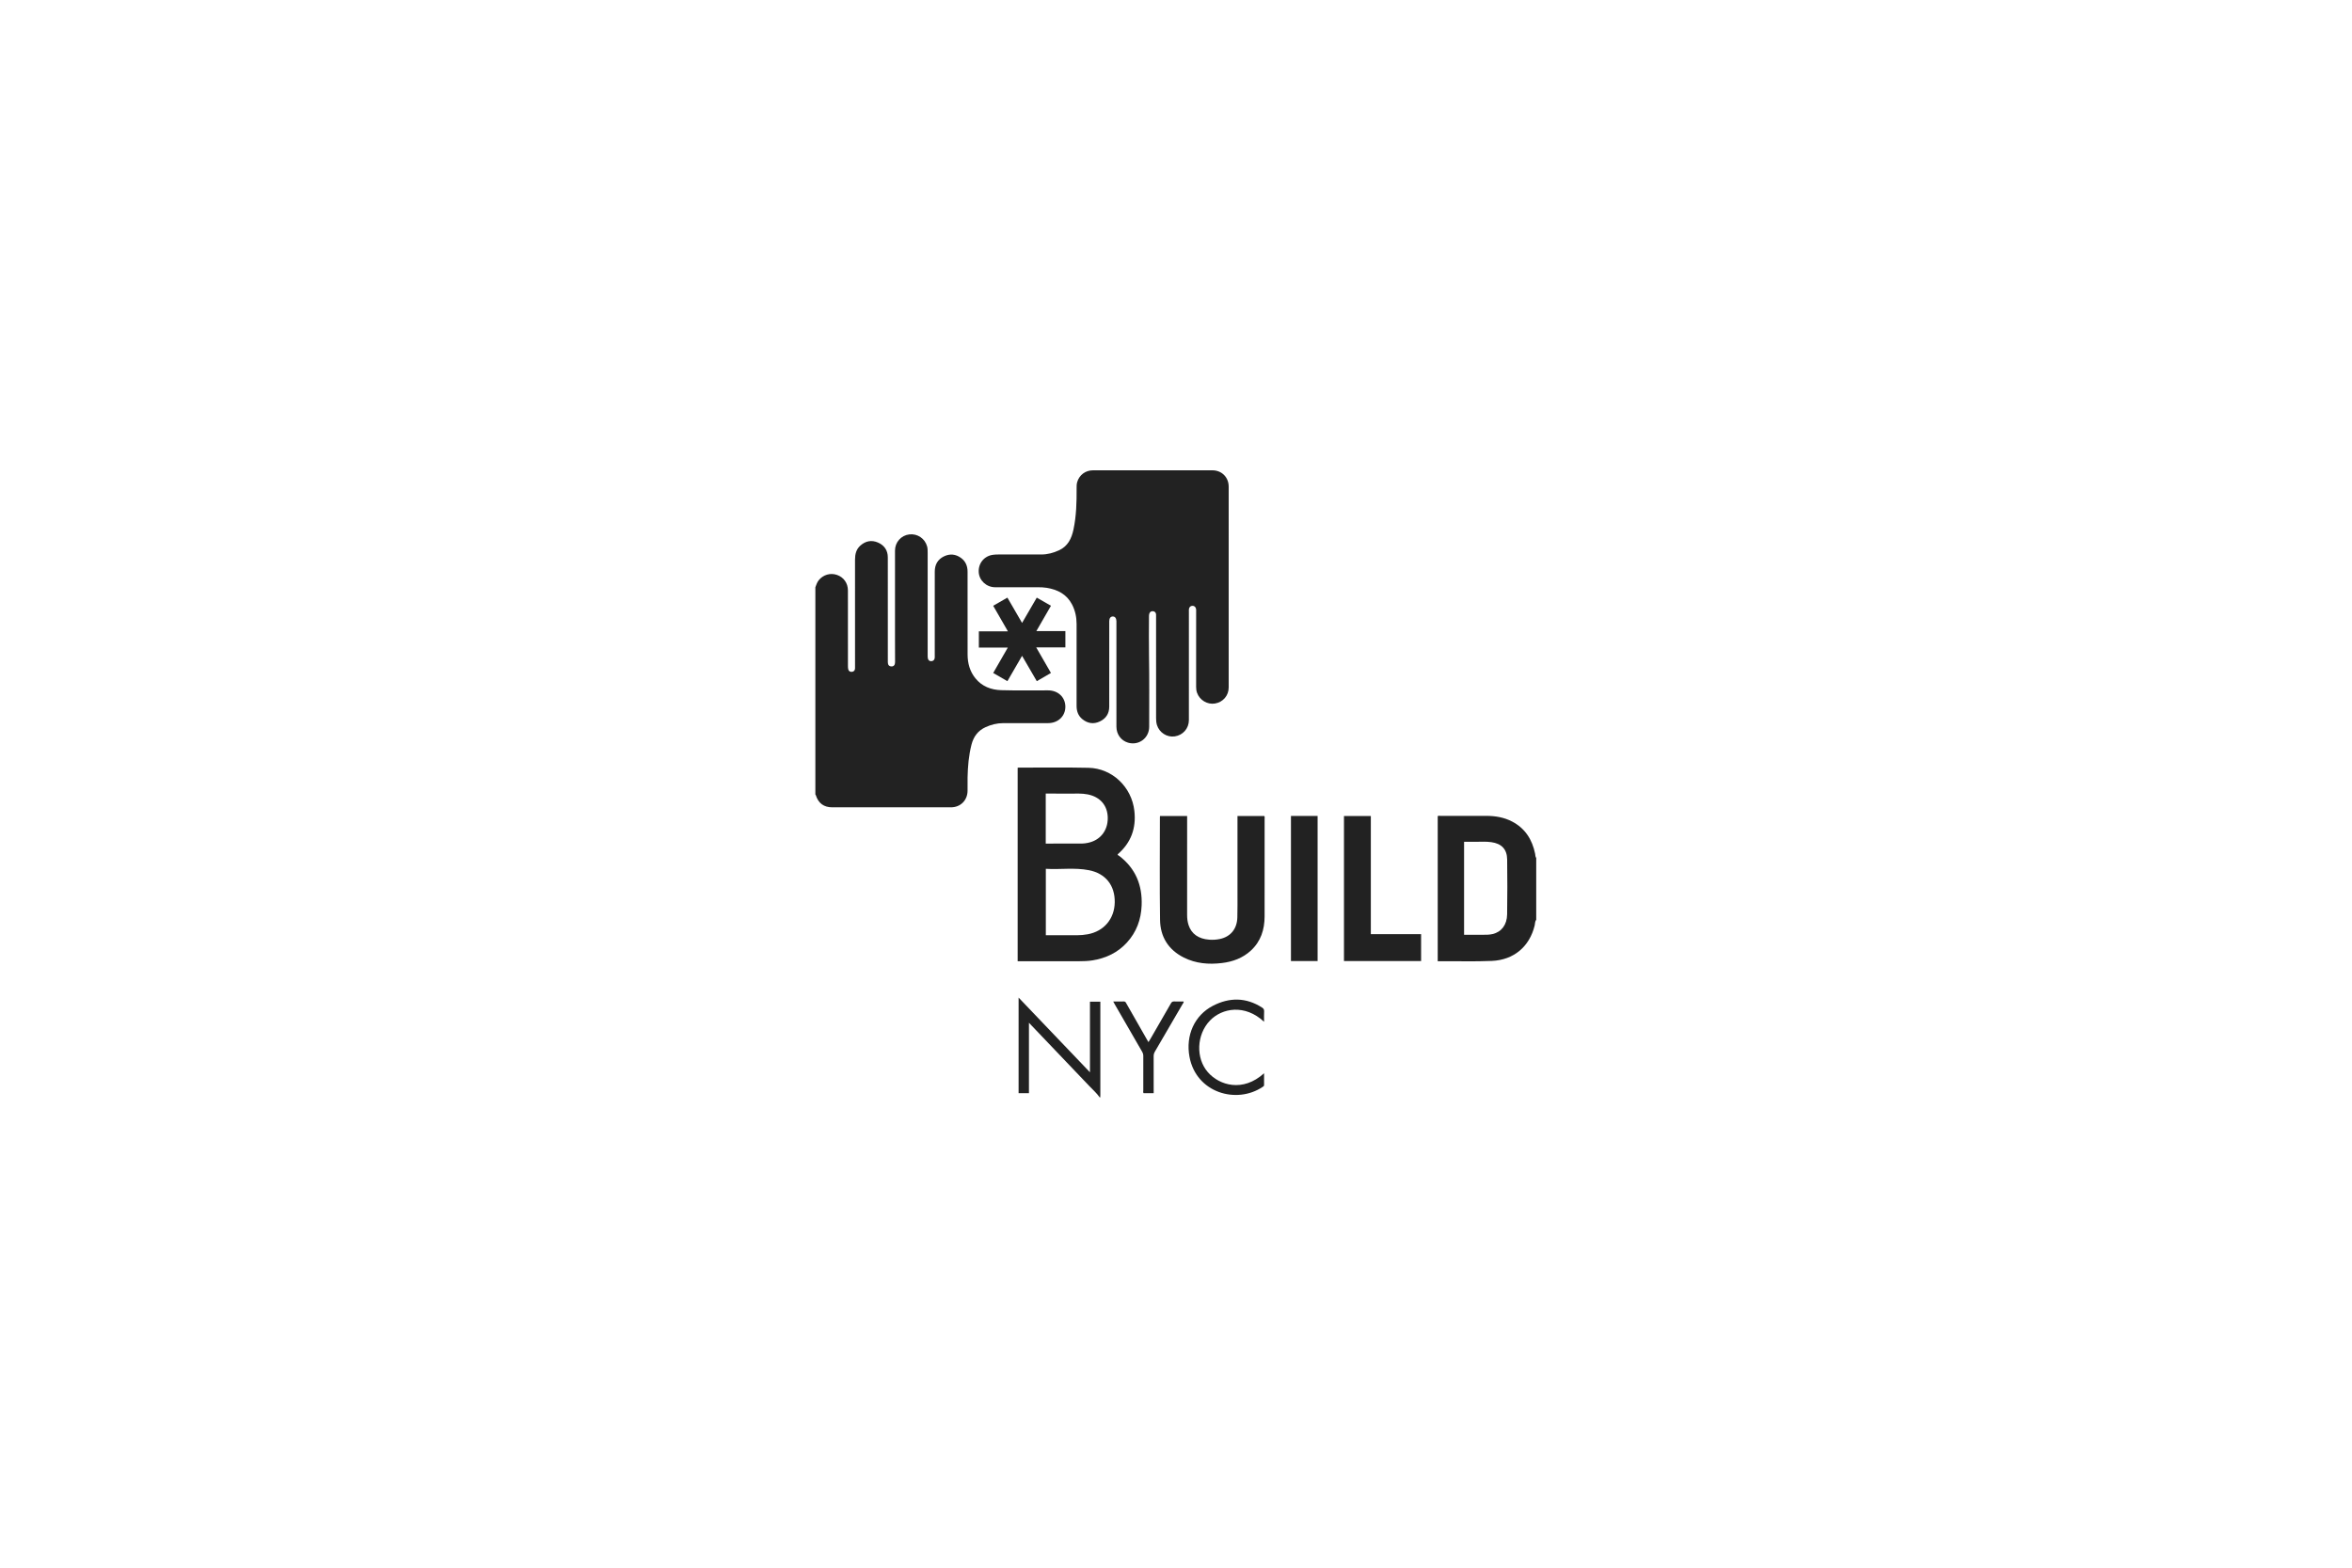 <?xml version="1.0" encoding="UTF-8"?>
<svg width="300px" height="200px" viewBox="0 0 300 200" version="1.1" xmlns="http://www.w3.org/2000/svg" xmlns:xlink="http://www.w3.org/1999/xlink">
    <title>Build NYC</title>
    <g id="Build-NYC" stroke="none" stroke-width="1" fill="none" fill-rule="evenodd">
        <rect fill="#FFFFFF" x="0" y="0" width="300" height="200"></rect>
        <g id="buildnyc-logo" transform="translate(104, 60)">
            <path d="M0,14.92 C0.121,14.614 0.213,14.297 0.425,14.031 C0.99,13.327 1.906,13.053 2.755,13.344 C3.609,13.637 4.152,14.393 4.153,15.32 C4.157,18.516 4.154,21.713 4.156,24.91 C4.156,25.063 4.157,25.22 4.189,25.368 C4.24,25.611 4.422,25.734 4.657,25.71 C4.888,25.687 5.049,25.548 5.059,25.291 C5.063,25.184 5.06,25.078 5.06,24.971 C5.06,20.448 5.061,15.926 5.059,11.403 C5.059,10.716 5.202,10.081 5.739,9.604 C6.401,9.014 7.167,8.862 7.98,9.213 C8.79,9.562 9.239,10.207 9.241,11.102 C9.249,15.47 9.244,19.839 9.244,24.208 C9.244,24.303 9.242,24.397 9.245,24.492 C9.253,24.787 9.362,25.002 9.693,25.018 C9.991,25.032 10.166,24.844 10.167,24.484 C10.169,23.454 10.159,22.424 10.158,21.394 C10.157,17.676 10.155,13.959 10.159,10.241 C10.16,9.171 10.938,8.302 11.983,8.178 C13.019,8.055 13.974,8.697 14.252,9.705 C14.323,9.959 14.324,10.22 14.324,10.48 C14.324,14.849 14.324,19.218 14.325,23.586 C14.325,23.728 14.324,23.873 14.353,24.009 C14.401,24.237 14.57,24.358 14.79,24.35 C15.025,24.341 15.187,24.202 15.221,23.956 C15.236,23.839 15.228,23.72 15.228,23.601 C15.229,20.038 15.225,16.474 15.231,12.91 C15.233,12.046 15.602,11.372 16.391,10.985 C17.144,10.616 17.892,10.681 18.571,11.174 C19.158,11.599 19.414,12.204 19.414,12.925 C19.412,16.453 19.407,19.982 19.417,23.51 C19.42,24.613 19.703,25.647 20.403,26.521 C21.247,27.575 22.42,28.013 23.715,28.05 C25.704,28.107 27.696,28.072 29.686,28.075 C30.95,28.077 31.871,28.938 31.888,30.135 C31.905,31.34 30.981,32.247 29.705,32.253 C27.786,32.262 25.866,32.255 23.946,32.256 C23.164,32.256 22.424,32.444 21.715,32.766 C20.738,33.209 20.176,33.979 19.913,35.002 C19.561,36.375 19.445,37.774 19.415,39.183 C19.403,39.752 19.417,40.32 19.413,40.888 C19.404,42.102 18.511,42.994 17.3,42.995 C12.252,42.996 7.204,42.996 2.156,42.995 C1.081,42.995 0.378,42.472 0.056,41.437 C0.046,41.405 0.019,41.379 0,41.35 C0,32.54 0,23.73 0,14.92" id="Fill-4" fill="#222222" fill-rule="nonzero"></path>
            <path d="M79.749,44.086 C81.704,44.083 83.659,44.079 85.613,44.086 C86.749,44.091 87.852,44.276 88.871,44.809 C90.546,45.684 91.438,47.12 91.809,48.928 C91.845,49.103 91.819,49.297 91.947,49.449 L91.947,57.336 L91.947,57.336 C91.776,57.548 91.809,57.82 91.75,58.062 C91.095,60.774 89.084,62.465 86.295,62.59 C84,62.692 81.703,62.603 79.383,62.635 L79.383,44.12 L79.383,44.12 C79.491,44.045 79.624,44.087 79.749,44.086 Z M82.745,47.389 L82.745,59.254 L82.745,59.254 L83.239,59.254 C83.403,59.253 83.565,59.253 83.726,59.253 L84.207,59.253 L84.207,59.253 L84.685,59.253 L84.685,59.253 L85.16,59.255 C85.575,59.257 85.991,59.256 86.396,59.159 C87.512,58.891 88.215,57.992 88.236,56.648 L88.236,56.648 C88.272,54.318 88.269,51.985 88.24,49.655 C88.223,48.34 87.53,47.622 86.215,47.44 C85.578,47.351 84.938,47.386 84.299,47.392 L84.086,47.393 L84.086,47.393 L83.873,47.391 L83.873,47.391 C83.498,47.383 83.123,47.389 82.745,47.389 Z" id="Combined-Shape" fill="#222222" fill-rule="nonzero"></path>
            <path d="M36.267,80 C35.879,79.449 35.371,79.005 34.911,78.52 C32.473,75.955 30.027,73.399 27.584,70.839 C27.487,70.738 27.392,70.636 27.243,70.478 C27.243,73.515 27.243,76.476 27.243,79.465 C26.79,79.465 26.37,79.465 25.923,79.465 C25.923,75.433 25.923,71.391 25.923,67.269 C28.961,70.45 31.968,73.597 35.026,76.799 C35.026,73.756 35.026,70.784 35.026,67.789 C35.48,67.789 35.898,67.789 36.35,67.789 C36.35,67.861 36.35,67.929 36.35,67.996 C36.35,71.891 36.35,75.786 36.35,79.681 C36.35,79.787 36.342,79.894 36.338,80 C36.314,80 36.29,80 36.267,80" id="Fill-7" fill="#222222" fill-rule="nonzero"></path>
            <path d="M52.722,14.878 C52.722,19.153 52.724,23.427 52.721,27.701 C52.72,28.746 51.993,29.584 50.965,29.753 C50.001,29.911 49.023,29.326 48.685,28.389 C48.596,28.141 48.567,27.887 48.567,27.624 C48.57,24.427 48.569,21.23 48.569,18.033 C48.569,17.915 48.58,17.793 48.556,17.679 C48.504,17.428 48.333,17.276 48.08,17.287 C47.844,17.298 47.692,17.457 47.653,17.694 C47.634,17.809 47.645,17.93 47.645,18.048 C47.644,22.654 47.645,27.26 47.644,31.866 C47.643,32.934 46.889,33.795 45.831,33.947 C44.849,34.088 43.881,33.471 43.573,32.503 C43.479,32.207 43.459,31.9 43.46,31.592 C43.46,27.294 43.46,22.996 43.459,18.697 C43.459,18.591 43.465,18.484 43.456,18.378 C43.436,18.148 43.305,18.006 43.077,17.978 C42.831,17.947 42.665,18.065 42.594,18.3 C42.564,18.399 42.555,18.509 42.555,18.615 C42.553,20.296 42.529,21.978 42.559,23.659 C42.611,26.677 42.577,29.696 42.58,32.715 C42.581,34.171 41.245,35.153 39.873,34.743 C38.986,34.477 38.401,33.675 38.401,32.708 C38.399,28.303 38.4,23.899 38.4,19.494 C38.4,19.411 38.401,19.328 38.4,19.245 C38.396,18.875 38.22,18.646 37.943,18.649 C37.655,18.653 37.487,18.866 37.487,19.249 C37.486,22.884 37.489,26.519 37.484,30.154 C37.483,31.031 37.066,31.675 36.278,32.044 C35.485,32.415 34.725,32.296 34.052,31.746 C33.524,31.313 33.318,30.729 33.319,30.049 C33.326,26.568 33.325,23.087 33.32,19.606 C33.319,18.731 33.145,17.889 32.736,17.108 C32.056,15.809 30.901,15.221 29.513,14.992 C29.138,14.93 28.76,14.918 28.38,14.919 C26.567,14.921 24.754,14.921 22.94,14.919 C21.819,14.919 20.892,14.061 20.837,12.979 C20.778,11.835 21.561,10.905 22.698,10.774 C22.897,10.751 23.099,10.74 23.3,10.74 C25.137,10.738 26.974,10.737 28.81,10.739 C29.607,10.74 30.353,10.538 31.072,10.208 C32.21,9.685 32.678,8.702 32.923,7.554 C33.293,5.818 33.331,4.058 33.323,2.294 C33.321,2.033 33.319,1.774 33.392,1.519 C33.658,0.594 34.447,0.001 35.423,0 C40.496,-0 45.568,-0 50.64,0 C51.834,0.001 52.721,0.888 52.721,2.091 C52.724,6.353 52.722,10.616 52.722,14.878" id="Fill-9" fill="#222222" fill-rule="nonzero"></path>
            <path d="M29.385,47.621 C30.939,47.621 32.476,47.625 34.014,47.617 C34.26,47.616 34.51,47.577 34.752,47.529 C36.321,47.215 37.303,45.989 37.296,44.364 C37.29,42.78 36.344,41.668 34.742,41.347 C33.979,41.194 33.209,41.253 32.441,41.247 C31.426,41.238 30.41,41.244 29.385,41.244 C29.385,43.388 29.385,45.503 29.385,47.621 Z" id="Path"></path>
            <path d="M29.397,50.84 C29.397,53.69 29.397,56.497 29.397,59.313 C30.74,59.313 32.054,59.311 33.369,59.314 C33.831,59.314 34.288,59.271 34.744,59.189 C36.807,58.813 38.154,57.221 38.186,55.116 C38.219,52.953 37.027,51.432 34.887,51.015 C33.072,50.66 31.23,50.952 29.397,50.84 Z" id="Path"></path>
            <path d="M34.838,37.953 C37.883,38.02 40.354,40.42 40.69,43.452 C40.938,45.68 40.257,47.522 38.556,48.994 C38.564,49.123 38.691,49.144 38.767,49.202 C40.851,50.799 41.723,52.94 41.617,55.521 C41.544,57.306 40.966,58.897 39.755,60.231 C38.571,61.537 37.068,62.245 35.345,62.521 C34.782,62.611 34.215,62.63 33.646,62.63 L29.931,62.63 L25.803,62.63 L25.803,37.949 C25.847,37.941 25.881,37.929 25.916,37.929 C28.89,37.932 31.865,37.887 34.838,37.953 Z M34.887,51.015 C33.072,50.66 31.23,50.952 29.397,50.84 L29.397,50.84 L29.397,59.313 C30.74,59.313 32.054,59.311 33.369,59.314 C33.831,59.314 34.288,59.271 34.744,59.189 C36.807,58.813 38.154,57.221 38.186,55.116 C38.219,52.953 37.027,51.432 34.887,51.015 Z M32.441,41.247 C31.679,41.24 30.918,41.242 30.152,41.243 L29.385,41.244 L29.385,47.621 C30.939,47.621 32.476,47.625 34.014,47.617 C34.26,47.616 34.51,47.577 34.752,47.529 C36.321,47.215 37.303,45.989 37.296,44.364 C37.29,42.78 36.344,41.668 34.742,41.347 C33.979,41.194 33.209,41.253 32.441,41.247 Z" id="Combined-Shape" fill="#222222" fill-rule="nonzero"></path>
            <path d="M43.961,44.106 C45.112,44.106 46.255,44.106 47.42,44.106 C47.42,44.256 47.42,44.384 47.42,44.513 C47.42,48.585 47.421,52.657 47.418,56.729 C47.417,57.171 47.466,57.603 47.604,58.021 C47.972,59.143 48.88,59.782 50.234,59.881 C50.686,59.914 51.136,59.889 51.577,59.798 C52.956,59.512 53.781,58.519 53.825,57.048 C53.857,55.984 53.841,54.918 53.842,53.853 C53.844,50.74 53.842,47.626 53.842,44.513 C53.842,44.385 53.842,44.256 53.842,44.106 C54.996,44.106 56.128,44.106 57.263,44.106 C57.34,44.217 57.303,44.339 57.303,44.452 C57.305,48.606 57.311,52.761 57.301,56.916 C57.297,58.587 56.826,60.088 55.562,61.26 C54.515,62.231 53.236,62.695 51.847,62.861 C50.175,63.063 48.534,62.929 47.001,62.162 C45.031,61.175 43.997,59.52 43.965,57.36 C43.902,52.993 43.946,48.624 43.947,44.256 C43.947,44.21 43.956,44.164 43.961,44.106" id="Fill-11" fill="#222222" fill-rule="nonzero"></path>
            <path d="M67.425,62.608 C67.425,56.441 67.425,50.286 67.425,44.108 C68.557,44.108 69.687,44.108 70.851,44.108 C70.851,49.125 70.851,54.138 70.851,59.174 C73.003,59.174 75.121,59.174 77.263,59.174 C77.263,60.326 77.263,61.456 77.263,62.608 C73.989,62.608 70.712,62.608 67.425,62.608" id="Fill-12" fill="#222222" fill-rule="nonzero"></path>
            <path d="M64.063,62.612 C62.913,62.612 61.792,62.612 60.662,62.612 C60.662,56.435 60.662,50.275 60.662,44.099 C61.8,44.099 62.921,44.099 64.063,44.099 C64.063,50.27 64.063,56.429 64.063,62.612" id="Fill-13" fill="#222222" fill-rule="nonzero"></path>
            <path d="M30.05,17.282 C29.421,18.374 28.82,19.417 28.191,20.509 C29.444,20.509 30.653,20.509 31.89,20.509 C31.89,21.214 31.89,21.881 31.89,22.588 C30.684,22.588 29.472,22.588 28.168,22.588 C28.815,23.713 29.424,24.769 30.049,25.855 C29.447,26.203 28.867,26.54 28.244,26.901 C27.623,25.832 27.01,24.776 26.366,23.669 C25.73,24.767 25.123,25.815 24.494,26.9 C23.887,26.551 23.299,26.211 22.684,25.856 C23.307,24.772 23.916,23.714 24.549,22.615 C23.29,22.615 22.088,22.615 20.855,22.615 C20.855,21.925 20.855,21.257 20.855,20.544 C22.056,20.544 23.277,20.544 24.561,20.544 C23.916,19.423 23.305,18.363 22.683,17.282 C23.293,16.932 23.884,16.592 24.495,16.242 C25.118,17.317 25.726,18.367 26.367,19.471 C27.002,18.376 27.611,17.327 28.241,16.243 C28.847,16.591 29.435,16.928 30.05,17.282" id="Fill-14" fill="#222222" fill-rule="nonzero"></path>
            <path d="M57.233,70.353 C54.786,68.069 51.877,68.598 50.338,70.193 C48.611,71.984 48.497,75.007 50.076,76.802 C51.541,78.468 54.534,79.378 57.233,76.922 C57.233,77.452 57.23,77.941 57.234,78.429 C57.236,78.565 57.135,78.608 57.049,78.665 C53.712,80.907 48.577,79.41 47.722,74.836 C47.208,72.084 48.36,69.53 50.71,68.313 C52.808,67.227 54.93,67.226 56.976,68.539 C57.164,68.66 57.252,68.788 57.24,69.023 C57.217,69.445 57.233,69.868 57.233,70.353" id="Fill-16" fill="#222222" fill-rule="nonzero"></path>
            <path d="M37.992,67.767 C38.487,67.767 38.913,67.781 39.339,67.762 C39.548,67.752 39.596,67.894 39.669,68.021 C40.548,69.559 41.425,71.098 42.303,72.637 C42.356,72.728 42.411,72.818 42.489,72.951 C42.624,72.726 42.744,72.531 42.858,72.333 C43.691,70.892 44.527,69.452 45.351,68.006 C45.452,67.828 45.558,67.754 45.764,67.762 C46.166,67.779 46.569,67.767 46.973,67.767 C47.002,67.913 46.899,67.996 46.844,68.091 C45.671,70.113 44.494,72.133 43.313,74.151 C43.202,74.341 43.148,74.529 43.149,74.751 C43.156,76.313 43.153,77.874 43.153,79.464 C42.719,79.464 42.3,79.464 41.865,79.464 C41.782,79.363 41.827,79.228 41.827,79.103 C41.823,77.647 41.822,76.191 41.828,74.735 C41.829,74.526 41.78,74.348 41.675,74.167 C40.52,72.176 39.372,70.18 38.222,68.186 C38.153,68.066 38.089,67.944 37.992,67.767" id="Fill-18" fill="#222222" fill-rule="nonzero"></path>
        </g>
    </g>
</svg>